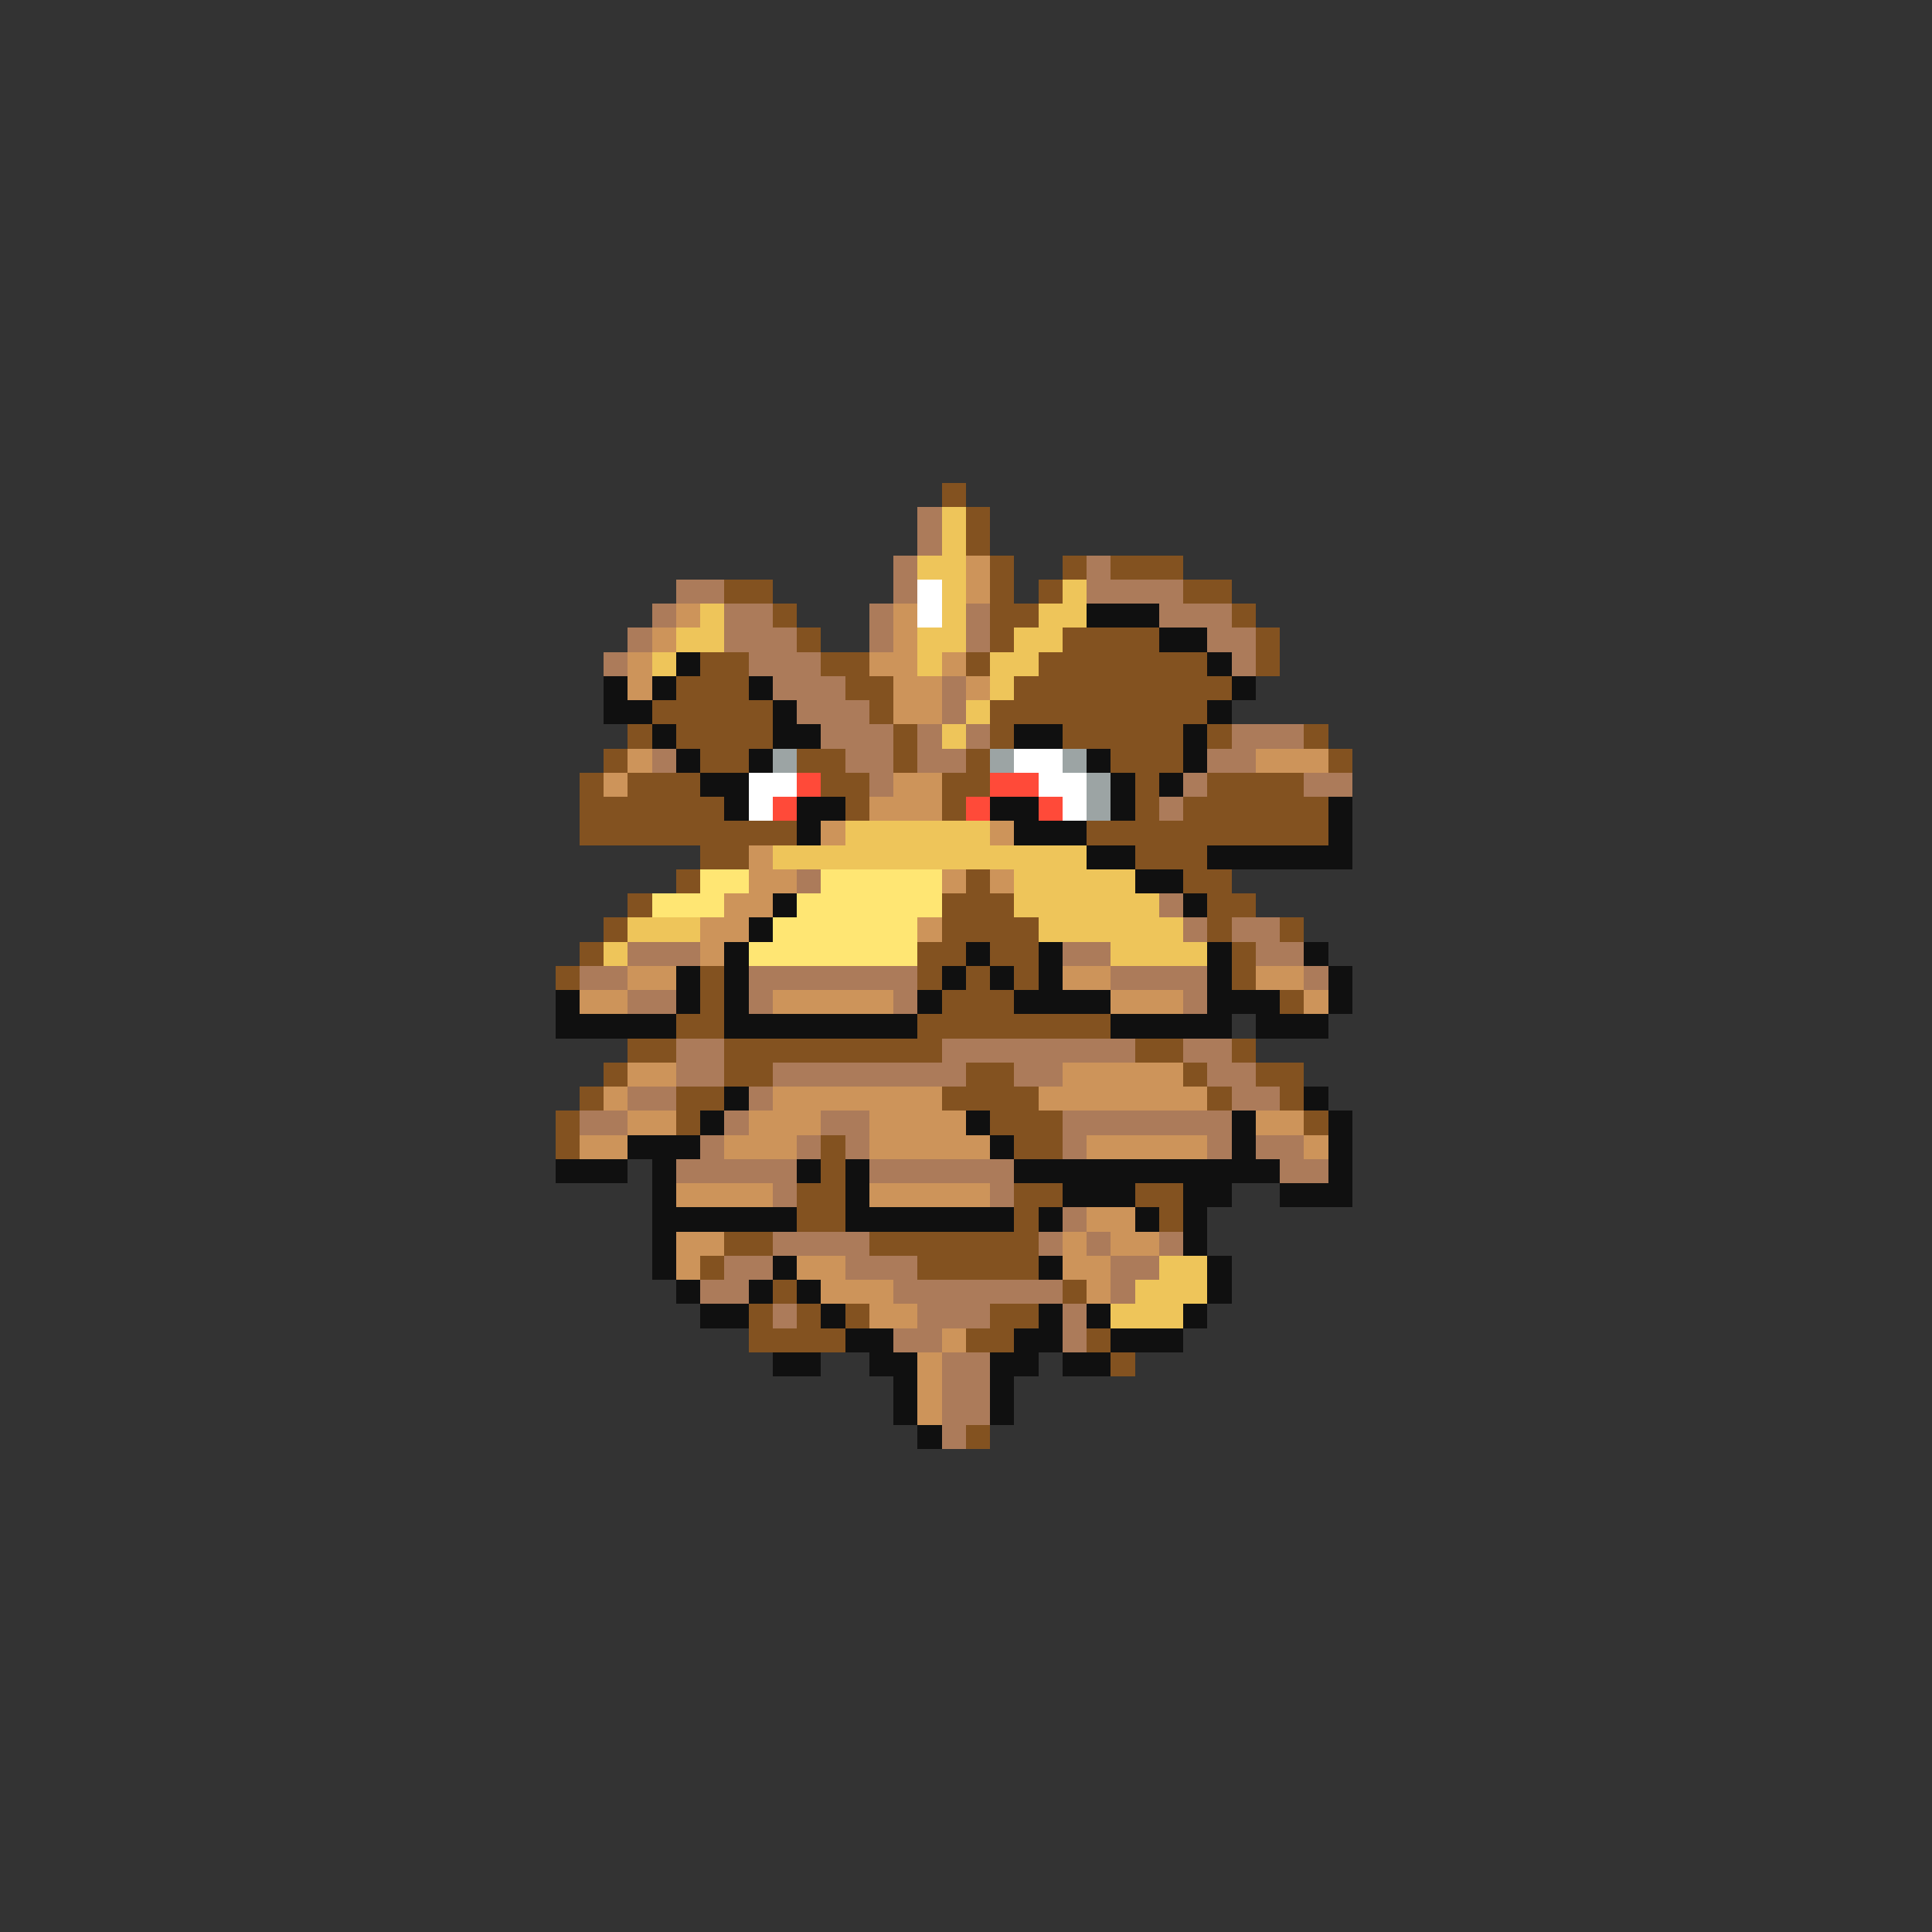 <svg xmlns="http://www.w3.org/2000/svg" viewBox="0 -0.5 80 80" shape-rendering="crispEdges">
<rect x="0" y="-0.5" width="80" height="80" fill="#333333" stroke="none"/>
<path stroke="#835220" d="M39 20h1M40 21h1M40 22h1M41 23h1M44 23h1M46 23h3M30 24h2M41 24h1M43 24h1M49 24h2M32 25h1M41 25h2M51 25h1M33 26h1M41 26h1M44 26h4M52 26h1M29 27h2M34 27h2M40 27h1M43 27h7M52 27h1M28 28h3M35 28h2M42 28h9M27 29h5M36 29h1M41 29h9M26 30h1M28 30h4M37 30h1M41 30h1M44 30h5M50 30h1M54 30h1M25 31h1M29 31h2M33 31h2M37 31h1M40 31h1M46 31h3M55 31h1M24 32h1M26 32h3M34 32h2M39 32h2M47 32h1M50 32h4M24 33h6M35 33h1M39 33h1M47 33h1M49 33h6M24 34h9M45 34h10M29 35h2M47 35h3M28 36h1M40 36h1M49 36h2M26 37h1M39 37h3M50 37h2M25 38h1M39 38h4M50 38h1M53 38h1M24 39h1M38 39h2M41 39h2M51 39h1M23 40h1M29 40h1M38 40h1M40 40h1M42 40h1M51 40h1M29 41h1M39 41h3M53 41h1M28 42h2M38 42h8M26 43h2M30 43h9M47 43h2M51 43h1M25 44h1M30 44h2M40 44h2M49 44h1M52 44h2M24 45h1M28 45h2M39 45h4M50 45h1M53 45h1M23 46h1M28 46h1M41 46h3M54 46h1M23 47h1M34 47h1M42 47h2M34 48h1M33 49h2M42 49h2M47 49h2M33 50h2M42 50h1M48 50h1M30 51h2M36 51h7M29 52h1M38 52h5M32 53h1M44 53h1M31 54h1M33 54h1M35 54h1M41 54h2M31 55h4M40 55h2M45 55h1M46 56h1M40 59h1" />
<path stroke="#ac7b5a" d="M38 21h1M38 22h1M37 23h1M45 23h1M28 24h2M37 24h1M45 24h4M27 25h1M30 25h2M36 25h1M40 25h1M48 25h3M26 26h1M30 26h3M36 26h1M40 26h1M50 26h2M25 27h1M31 27h3M51 27h1M32 28h3M39 28h1M33 29h3M39 29h1M34 30h3M38 30h1M40 30h1M51 30h3M27 31h1M35 31h2M38 31h2M50 31h2M36 32h1M49 32h1M54 32h2M48 33h1M33 36h1M48 37h1M49 38h1M51 38h2M26 39h3M44 39h2M52 39h2M24 40h2M31 40h7M46 40h4M54 40h1M26 41h2M31 41h1M37 41h1M49 41h1M28 43h2M39 43h8M49 43h2M28 44h2M32 44h8M42 44h2M50 44h2M26 45h2M31 45h1M51 45h2M24 46h2M30 46h1M34 46h2M44 46h7M29 47h1M33 47h1M35 47h1M44 47h1M50 47h1M52 47h2M28 48h5M36 48h6M53 48h2M32 49h1M41 49h1M44 50h1M32 51h4M43 51h1M45 51h1M48 51h1M30 52h2M35 52h3M46 52h2M29 53h2M37 53h7M46 53h1M32 54h1M38 54h3M44 54h1M37 55h2M44 55h1M39 56h2M39 57h2M39 58h2M39 59h1" />
<path stroke="#eec55a" d="M39 21h1M39 22h1M38 23h2M39 24h1M44 24h1M29 25h1M39 25h1M43 25h2M28 26h2M38 26h2M42 26h2M27 27h1M38 27h1M41 27h2M41 28h1M40 29h1M39 30h1M35 34h6M32 35h13M42 36h5M42 37h6M26 38h3M43 38h6M25 39h1M46 39h4M48 52h2M47 53h3M46 54h3" />
<path stroke="#cd945a" d="M40 23h1M40 24h1M28 25h1M37 25h1M27 26h1M37 26h1M26 27h1M36 27h2M39 27h1M26 28h1M37 28h2M40 28h1M37 29h2M26 31h1M52 31h3M25 32h1M37 32h2M36 33h3M34 34h1M41 34h1M31 35h1M31 36h2M39 36h1M41 36h1M30 37h2M29 38h2M38 38h1M29 39h1M26 40h2M44 40h2M52 40h2M24 41h2M32 41h5M46 41h3M54 41h1M26 44h2M44 44h5M25 45h1M32 45h7M43 45h7M26 46h2M31 46h3M36 46h4M52 46h2M24 47h2M30 47h3M36 47h5M45 47h5M54 47h1M28 49h4M36 49h5M45 50h2M28 51h2M44 51h1M46 51h2M28 52h1M33 52h2M44 52h2M34 53h3M45 53h1M36 54h2M39 55h1M38 56h1M38 57h1M38 58h1" />
<path stroke="#ffffff" d="M38 24h1M38 25h1M42 31h2M31 32h2M43 32h2M31 33h1M44 33h1" />
<path stroke="#101010" d="M45 25h3M48 26h2M28 27h1M50 27h1M25 28h1M27 28h1M31 28h1M51 28h1M25 29h2M32 29h1M50 29h1M27 30h1M32 30h2M42 30h2M49 30h1M28 31h1M31 31h1M45 31h1M49 31h1M29 32h2M46 32h1M48 32h1M30 33h1M33 33h2M41 33h2M46 33h1M55 33h1M33 34h1M42 34h3M55 34h1M45 35h2M50 35h6M47 36h2M32 37h1M49 37h1M31 38h1M30 39h1M40 39h1M43 39h1M50 39h1M54 39h1M28 40h1M30 40h1M39 40h1M41 40h1M43 40h1M50 40h1M55 40h1M23 41h1M28 41h1M30 41h1M38 41h1M42 41h4M50 41h3M55 41h1M23 42h5M30 42h8M46 42h5M52 42h3M30 45h1M54 45h1M29 46h1M40 46h1M51 46h1M55 46h1M26 47h3M41 47h1M51 47h1M55 47h1M23 48h3M27 48h1M33 48h1M35 48h1M42 48h11M55 48h1M27 49h1M35 49h1M44 49h3M49 49h2M53 49h3M27 50h6M35 50h7M43 50h1M47 50h1M49 50h1M27 51h1M49 51h1M27 52h1M32 52h1M43 52h1M50 52h1M28 53h1M31 53h1M33 53h1M50 53h1M29 54h2M34 54h1M43 54h1M45 54h1M49 54h1M35 55h2M42 55h2M46 55h3M32 56h2M36 56h2M41 56h2M44 56h2M37 57h1M41 57h1M37 58h1M41 58h1M38 59h1" />
<path stroke="#9ca4a4" d="M32 31h1M41 31h1M44 31h1M45 32h1M45 33h1" />
<path stroke="#ff4a39" d="M33 32h1M41 32h2M32 33h1M40 33h1M43 33h1" />
<path stroke="#ffe673" d="M29 36h2M34 36h5M27 37h3M33 37h6M32 38h6M31 39h7" />
</svg>
